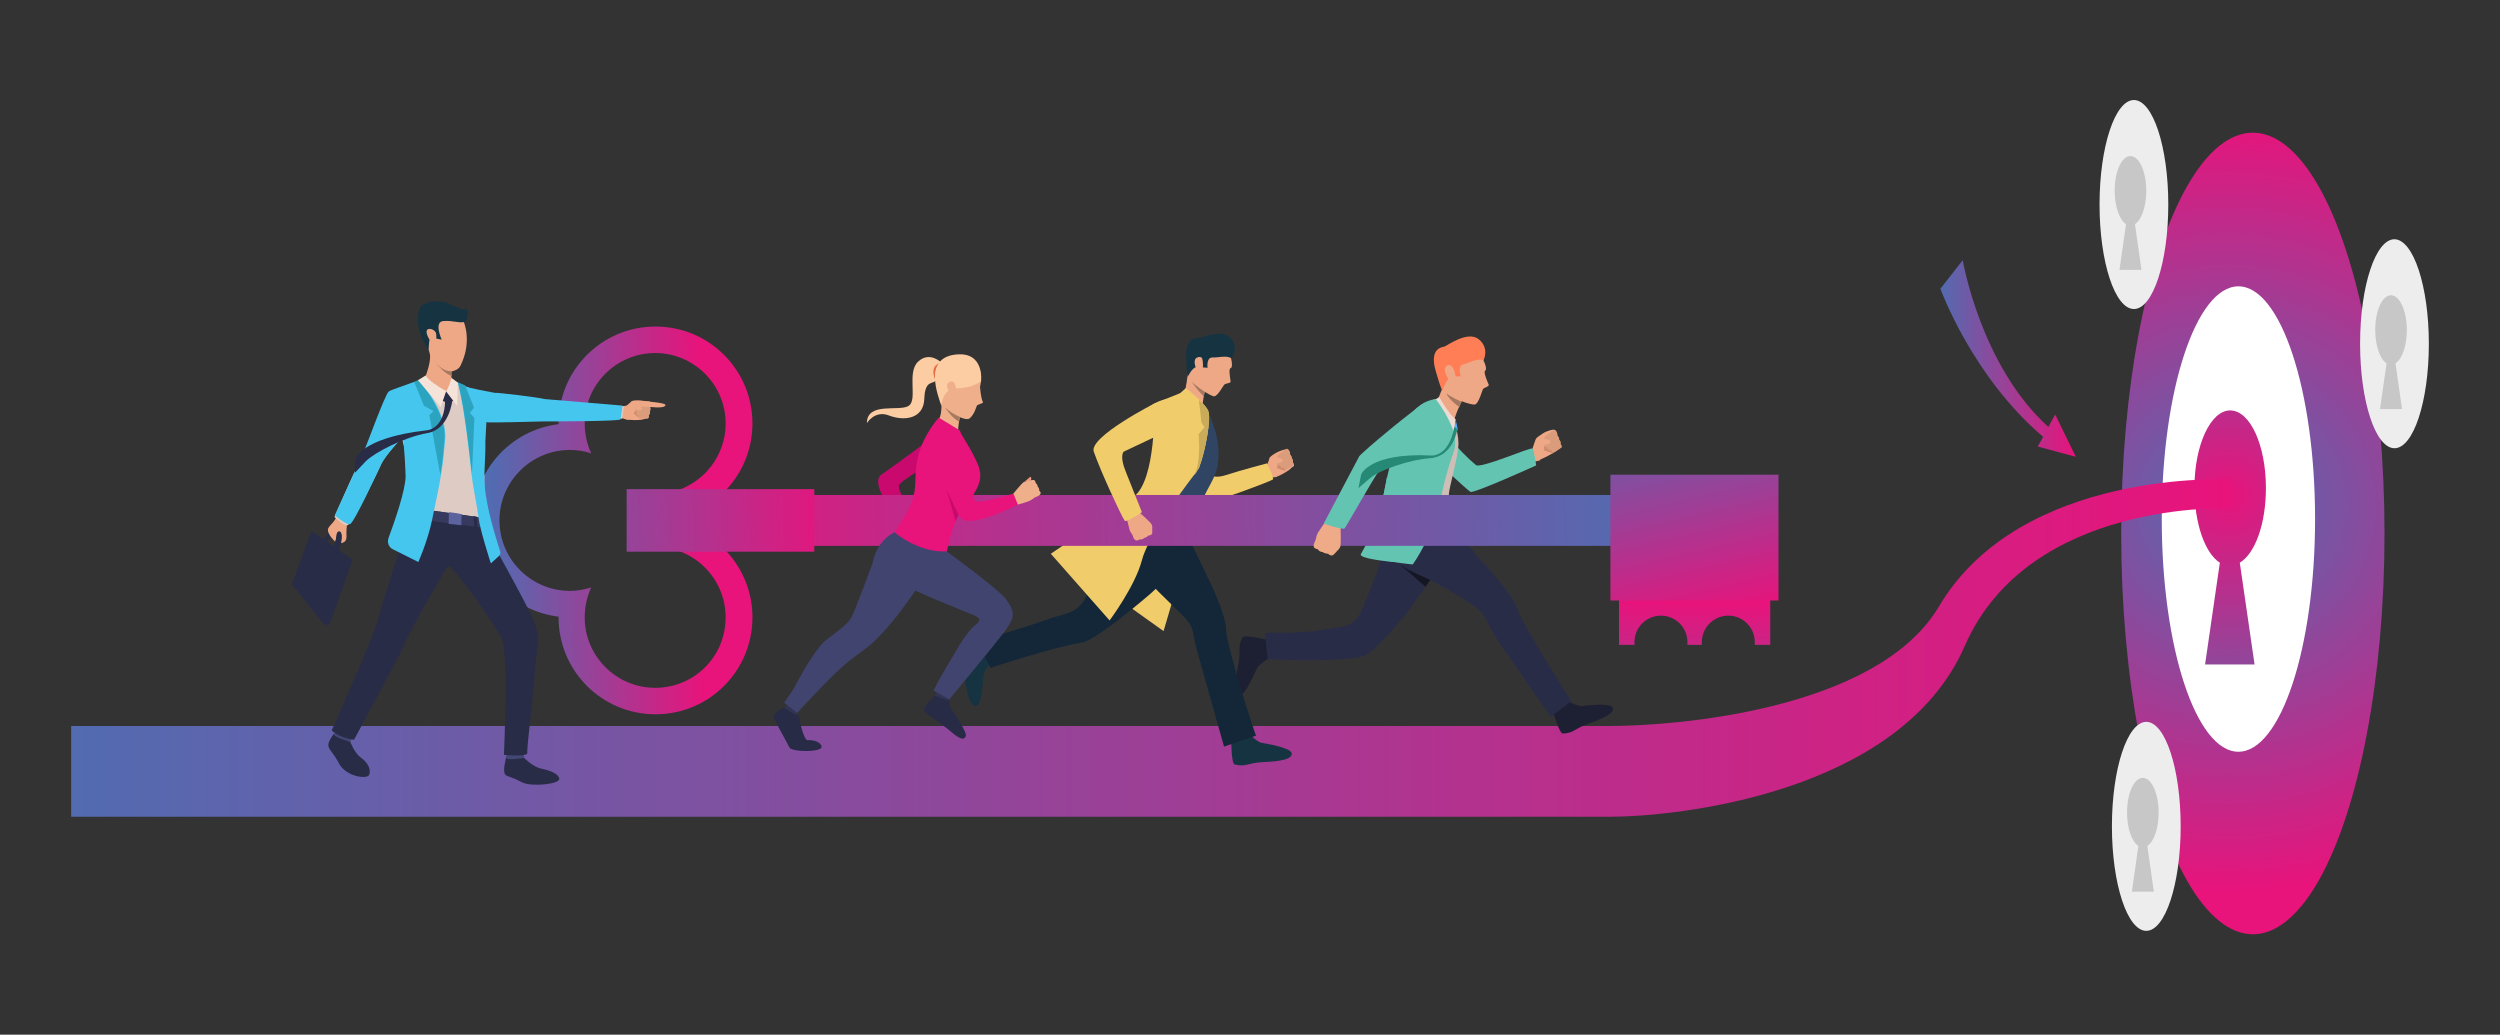 <?xml version="1.0" encoding="utf-8"?>
<!-- Generator: Adobe Illustrator 26.0.0, SVG Export Plug-In . SVG Version: 6.00 Build 0)  -->
<svg version="1.1" id="Слой_1" xmlns="http://www.w3.org/2000/svg" xmlns:xlink="http://www.w3.org/1999/xlink" x="0px" y="0px"
	 viewBox="0 0 727.3 301" style="enable-background:new 0 0 727.3 301;" xml:space="preserve">
<rect x="0" y="0" width="727.3" height="301" fill="#333333" stroke="none"/>
<style type="text/css">
	.st0{fill:#C9096E;}
	.st1{fill:url(#SVGID_1_);}
	.st2{fill:#FFFFFF;}
	.st3{fill:url(#SVGID_00000049211104990227595480000004481856608502644895_);}
	.st4{fill:url(#SVGID_00000047055661773028214050000002709966135195142042_);}
	.st5{fill:#313454;}
	.st6{fill:#282B45;}
	.st7{fill:#1D2033;}
	.st8{fill:#EEA886;}
	.st9{fill:#292C47;}
	.st10{fill:#CF8C6C;}
	.st11{fill:#DB9C7C;}
	.st12{fill:#64C4B2;}
	.st13{fill:#CFBEB6;}
	.st14{fill:#FF7E55;}
	.st15{fill:#EDDAD3;}
	.st16{fill:#3D4169;}
	.st17{fill:#A77860;}
	.st18{fill:#54AAFF;}
	.st19{fill:#151624;}
	.st20{fill:url(#SVGID_00000151506685644253935720000005722396887883565968_);}
	.st21{fill:#EDEDED;}
	.st22{fill:#C7C7C7;}
	.st23{fill:#F0CC6A;}
	.st24{fill:#163342;}
	.st25{fill:#6281B5;}
	.st26{fill:#132738;}
	.st27{fill:#2F4563;}
	.st28{fill:#DBDFF0;}
	.st29{fill:#C2C6D4;}
	.st30{fill:#455B80;}
	.st31{fill:#C9AB59;}
	.st32{fill:url(#SVGID_00000018918996570989242350000016740096761749952703_);}
	.st33{fill:url(#SVGID_00000041262721207436068830000007860363790367827351_);}
	.st34{fill:url(#SVGID_00000011710609996712762060000014337535153094410146_);}
	.st35{fill:url(#SVGID_00000127761765406641413560000015973003498459278261_);}
	.st36{fill:url(#SVGID_00000153678837896500766560000000194122008919051672_);}
	.st37{fill:#DECBC4;}
	.st38{fill:#424773;}
	.st39{fill:#363A5E;}
	.st40{fill:#5D676C;}
	.st41{fill:#45C6EE;}
	.st42{fill:#2CA3BF;}
	.st43{fill:#5B629E;}
	.st44{fill:#F5E2D9;}
	.st45{fill:#EFAA88;}
	.st46{fill:#258976;}
	.st47{fill:#40446E;}
	.st48{fill:#FCCCA2;}
	.st49{fill:#E66D45;}
	.st50{fill:#EFAF8B;}
	.st51{fill:#E8137B;}
	.st52{fill:#EB9981;}
	.st53{fill:#A67961;}
	.st54{fill:url(#SVGID_00000103262748701423323250000005860242183384923034_);}
	.st55{fill:url(#SVGID_00000010291916264784928720000007878702229193711794_);}
	.st56{fill:url(#SVGID_00000119826458786918170440000013934063925872811698_);}
	.st57{fill:url(#SVGID_00000001630970951218811540000010315770326616323978_);}
	.st58{fill:url(#SVGID_00000102508919417980835550000001827242062352610986_);}
	.st59{fill:url(#SVGID_00000117643791201690397160000001934515843054251446_);}
	.st60{fill:url(#SVGID_00000108274122516847604600000006263706432323145881_);}
	.st61{fill:url(#SVGID_00000039131530445599519930000001523055110339678615_);}
	.st62{fill:url(#SVGID_00000029045700705285858190000000191979681283976593_);}
</style>
<g>
	<g>
		<g>
			<path class="st0" d="M274,133.1c0,0-12.3,6.6-12.5,8.2c-0.3,2.1,4.4,8.5,4.4,8.5l-3.5,2.9c0,0-10.1-11.9-5.9-14.7
				c5-3.4,14.8-10.8,14.8-10.8L274,133.1z"/>
		</g>
		<g>
			<radialGradient id="SVGID_1_" cx="648.064" cy="147.085" r="113.004" gradientUnits="userSpaceOnUse">
				<stop  offset="0" style="stop-color:#526BB1"/>
				<stop  offset="1" style="stop-color:#E8137B"/>
			</radialGradient>
			<ellipse class="st1" cx="655.4" cy="155.2" rx="38.3" ry="116.6"/>
		</g>
		<g>
			<ellipse class="st2" cx="651.2" cy="151" rx="22.3" ry="67.7"/>
		</g>
		
			<radialGradient id="SVGID_00000143578222031787509360000015233009054636637334_" cx="648.192" cy="144.021" r="84.841" gradientUnits="userSpaceOnUse">
			<stop  offset="0" style="stop-color:#E8137B"/>
			<stop  offset="1" style="stop-color:#526BB1"/>
		</radialGradient>
		<path style="fill:url(#SVGID_00000143578222031787509360000015233009054636637334_);" d="M659.2,142c0-12.5-4.6-22.6-10.4-22.6
			c-5.7,0-10.4,10.1-10.4,22.6c0,10.3,3.1,19,7.4,21.7l-4.3,29.6h14.4l-4.3-29.6C656.1,161,659.2,152.3,659.2,142z"/>
		
			<linearGradient id="SVGID_00000076589260722988369140000005272865391904290987_" gradientUnits="userSpaceOnUse" x1="20.7" y1="188.515" x2="648.9" y2="188.515">
			<stop  offset="0" style="stop-color:#526BB1"/>
			<stop  offset="1" style="stop-color:#E8137B"/>
		</linearGradient>
		<path style="fill:url(#SVGID_00000076589260722988369140000005272865391904290987_);" d="M648.9,139.5v8.4c0,0-58.6-2.8-77.3,40
			c-18.9,43.3-84.7,49.7-103,49.7H20.7v-26.4h447.8c18.3,0,77.6-4.4,95.6-34.8C588,136.1,648.9,139.5,648.9,139.5z"/>
		<g>
			<polygon class="st5" points="276.2,203.3 275.6,204.5 271.9,202.4 272.8,201.3 			"/>
		</g>
		<g>
			<path class="st6" d="M271.9,202.4c0,0,3.5,1.3,3.7,1.3c0.1,0,0.3-0.2,0.6,0.3c0.3,0.5,0,1.2,0.2,1.7c0.3,0.5,2.1,3,3,4.6
				c0.3,0.6,1.7,2.9,1.6,3.7c-0.2,0.9-1,1.8-4.3-1.1c-3.3-2.8-7.4-5.2-7.9-6.1C268.3,206,271,203.3,271.9,202.4z"/>
		</g>
		<path class="st7" d="M368.4,186.1c0,0,0.4,2.6,0.6,3.7c0.2,1.1,1.1,1.5,0.3,1.7c-0.7,0.3-3.1,1.9-3.6,2.9s-3.4,8-5,7.7
			c-1.7-0.3-1.4-3.8-0.5-8.5c0.9-4.8-0.3-5.2,1.3-8.2C362,184.5,368.4,186.1,368.4,186.1z"/>
		<polygon class="st8" points="370.4,186 368.4,186.1 369,191 370.9,190.9 		"/>
		<path class="st7" d="M451.8,207.2c0,0,2-1.6,2.9-2.3c0.8-0.7,0.7-1.6,1.3-1.1c0.6,0.5,3.1,1.7,4.2,1.6c1.1-0.1,8.4-1.1,9,0.5
			c0.6,1.5-2.5,3-7,4.6s-4.3,2.8-7.6,2.9C453.7,213.4,451.8,207.2,451.8,207.2z"/>
		<polygon class="st8" points="450.9,205.9 452,207.4 455.7,204.4 454.7,202.9 		"/>
		<path class="st9" d="M418.9,165.1c-0.6,0.7-1.6,2.1-2.8,3.6c-0.5,0.6-0.9,1.3-1.4,2c-2.3,3.2-4.6,6.6-4.6,6.6s-10,12.8-13.8,13.7
			c-7.4,1.8-27.5,0.8-27.5,0.8l-0.8-7.7c0,0,11.4,0.2,16.2-0.8c5.6-1.1,9.2-0.5,11.4-4.7c1.5-2.8,5.1-12.6,5.2-12.7
			c1.5-4.9,3.6-11.3,5.5-13.1C407.9,151.5,418.9,165.1,418.9,165.1z"/>
		<path class="st9" d="M441.5,177.3c-0.6-2.4-5.3-8.5-8.6-12l0,0c-5.1-5.7-8.7-10.2-8.7-10.2s-20.4,4.1-19.8,6.1
			c1.2,3.8,11.4,7.2,13.3,8.4l4,2.2c0,0,4,2.3,6.9,4.3c4,2.8,3.5,4.5,6.3,8.9c2.5,4,16.3,23.5,16.3,23.5l5.9-4.5
			C457.1,204,442.5,181,441.5,177.3z"/>
		<path class="st8" d="M448.1,133.9c0,0-1.7,0.5-2.6,0.5c-1,0.1,0.7-3,0.7-3L448.1,133.9z"/>
		<path class="st8" d="M445.8,130.6c0,0,0.8-2.5,1-2.9s1.1-1,2.2-1.7s2.9-1.1,3.1-1s0.5,0.1,0.7,0.6c0.3,0.5,0.2,1.1,0.2,1.1
			s0.6,0.5,0.5,1.2c0,0,0.6,0.5,0.3,1.2c0,0,0.6,0.5,0.3,1c0,0-0.9,0.7-1.2,1c-0.3,0.3-2.9,1.8-5,2.7
			C448.1,133.9,446.4,133.9,445.8,130.6z"/>
		<path class="st10" d="M449.2,129.1c0,0,0.1,1.3-0.1,1.7s2.8,1.1,2.8,1.1S450.8,129,449.2,129.1z"/>
		<path class="st11" d="M451.8,125.3c0,0-2.8,1.8-2.6,2.2c0.2,0.5,0.6,0.5,0.6,0.5l-0.8,1.2c0,0-0.1,1.1,1.2,0.9c0,0-0.2,1,1,0.7
			c0,0,0.2,0.7,0.8,0.7c0.6-0.1,2.3-1.3,2.3-1.3s0.3-0.4-0.3-1c0,0,0.3-0.7-0.4-1.2c0,0,0.2-0.6-0.5-1.2c0,0,0.1-1.4-1-1.7
			C452.1,125.1,451.9,125.2,451.8,125.3z"/>
		<path class="st8" d="M446.9,127.7c0,0,2.3-0.2,3.5,0.2c0.3,0.1,0.6,0.2,0.6,0.6c0,0.3-0.4,0.7-1.4,0.9c-1,0.1-2.2,0.8-2.2,0.8
			S446.4,129.9,446.9,127.7z"/>
		<path class="st12" d="M418.6,123.9c0,0,6.3,7.8,10.8,11.4c1.4,1.1,15.9-5.3,16.4-4.8c0.5,0.4,1.1,4.9,1.1,4.9s-18.1,8.2-19.1,7.7
			s-14.3-12.9-15-14.7c-0.8-1.8-0.8-4.1,1-5.2C416.4,121.6,418.6,123.9,418.6,123.9z"/>
		<g>
			<path class="st13" d="M422.2,119.3c0,0,2.1,6.2,2.1,9.7s-2.7,12.8-2.8,14.7c-0.1,2,2.7,11.3,2.7,11.3l-21.2,5.4
				c0,0-0.5-5.6-0.4-12.3s2.1-12.2,2.6-16c1.7-13.1,12.4-16,12.4-16L422.2,119.3z"/>
		</g>
		<g>
			<path class="st8" d="M431.2,104c0,0,1.7,3.3,0.9,3.8c-0.7,0.4,0.8,3.6,1,4.1s-1.3,0.9-1.6,1.2c-0.3,0.3-1.3,4.5-2.5,4.6
				s-6.8-1.8-8.3-3.4s-2.7-8.7-1.7-11.8C420,99.6,428.2,98.3,431.2,104z"/>
		</g>
		<g>
			<path class="st8" d="M425.2,116.9c0,0-0.2,0.3-0.4,0.8c-0.1,0.2-0.2,0.5-0.3,0.7c-0.1,0.2-0.2,0.4-0.3,0.6
				c-0.6,1.4-1.2,3.1-1.3,4c-0.2,1.6-4.6-6.8-4.6-6.8s2.1-4.7,3.6-10.3C423.5,100.4,425.2,116.9,425.2,116.9z"/>
		</g>
		<g>
			<path class="st14" d="M431.6,104.8c0,0,1.8-3.5-1.4-6.1c-3.2-2.6-9.3,1.9-9.9,2.1c-0.7,0.2-4.6,0.4-2.6,7.2
				c1.7,5.9,1.9,5.6,1.9,5.6s1.2-3,1.9-3.5c1.1-0.8,3.5-0.6,3.5-0.6s-1.1-3.1,0.7-3.5C427.4,105.6,429.8,104.1,431.6,104.8z"/>
		</g>
		<g>
			<path class="st8" d="M423,107.7c-0.2-0.4-0.7-2.2-2.2-1.2s0.9,4.4,1.2,4.5C422.3,111.1,424.3,111.3,423,107.7z"/>
		</g>
		<g>
			<path class="st15" d="M418.7,115.5c0,0,2.8,5,4.8,6.5l-0.6,3.2l-5.3-9L418.7,115.5z"/>
		</g>
		<polygon class="st16" points="424.3,155.1 423.7,153.1 402.9,158.3 403,160.7 		"/>
		<g>
			<path class="st12" d="M422.9,131.5c-0.4,1.2-0.8,2.4-1.2,3.5l0,0c-0.8,2.6-1.5,5.3-2.1,7.9c-0.2,0.9-0.4,1.8-0.6,2.7
				c-2.2,10.7-8,18.6-8,18.6s-8.6-0.7-10.6-2.2c0,0,0.6-12.4,3.4-24.3c0.2-0.9,0.4-1.8,0.7-2.7l0,0c1.9-10.5,6.7-18.2,13.2-18.9
				C417.8,116.4,425.2,125.4,422.9,131.5z"/>
		</g>
		<path class="st12" d="M403.5,138.7c0,0-1.6,12.3-7.6,22.5c-0.8,1.4,9.5,2.3,9.5,2.3L403.5,138.7z"/>
		<path class="st17" d="M425.2,116.9c0,0-0.2,0.3-0.4,0.8c-0.1,0.2-0.2,0.5-0.3,0.7c-3-2.2-3.7-3.8-3.7-3.9
			C422.3,115.6,425.2,116.9,425.2,116.9z"/>
		<path class="st18" d="M423.5,122.3c0,0,0.7,2.2,0.5,3c-0.1,0.3-1-0.2-1-0.2L423.5,122.3z"/>
		<path class="st19" d="M416.1,168.7c-0.5,0.6-0.9,1.3-1.4,2l-7.3-6.4c0.1,0,1,0.6,2.2,1.4C410.8,166.4,416.1,168.7,416.1,168.7z"/>
		<g>
			
				<linearGradient id="SVGID_00000165211435942954760910000012983325876801277569_" gradientUnits="userSpaceOnUse" x1="564.5" y1="104.3" x2="603.9" y2="104.3">
				<stop  offset="0" style="stop-color:#526BB1"/>
				<stop  offset="1" style="stop-color:#E8137B"/>
			</linearGradient>
			<path style="fill:url(#SVGID_00000165211435942954760910000012983325876801277569_);" d="M603.9,132.9l-6-12.3l-2,3.6
				C576.2,106.4,571,75.7,571,75.7l-6.5,8.3c0,0,9.2,25.5,29.9,43.1l-1.6,2.8L603.9,132.9z"/>
		</g>
		<g>
			<path class="st21" d="M706.6,100c0,16.8-4.5,30.4-10,30.4s-10-13.6-10-30.4s4.5-30.4,10-30.4C702.1,69.7,706.6,83.3,706.6,100z"
				/>
		</g>
		<path class="st22" d="M700.2,96c0-5.6-2.1-10.1-4.6-10.1c-2.6,0-4.6,4.5-4.6,10.1c0,4.6,1.4,8.5,3.3,9.7l-1.9,13.3h6.4l-1.9-13.3
			C698.8,104.5,700.2,100.6,700.2,96z"/>
		<g>
			<path class="st21" d="M630.8,59.5c0,16.8-4.5,30.4-10,30.4s-10-13.6-10-30.4s4.5-30.4,10-30.4S630.8,42.7,630.8,59.5z"/>
		</g>
		<path class="st22" d="M624.4,55.5c0-5.6-2.1-10.1-4.6-10.1c-2.6,0-4.6,4.5-4.6,10.1c0,4.6,1.4,8.5,3.3,9.7l-1.9,13.3h6.4
			l-1.9-13.3C623,64,624.4,60.1,624.4,55.5z"/>
		<g>
			<path class="st21" d="M634.4,240.4c0,16.8-4.5,30.4-10,30.4s-10-13.6-10-30.4s4.5-30.4,10-30.4S634.4,223.6,634.4,240.4z"/>
		</g>
		<path class="st22" d="M628,236.4c0-5.6-2.1-10.1-4.6-10.1c-2.6,0-4.6,4.5-4.6,10.1c0,4.6,1.4,8.5,3.3,9.7l-1.9,13.3h6.4l-1.9-13.3
			C626.6,244.9,628,241,628,236.4z"/>
		<path class="st23" d="M354.3,130.7c0,0-8,21.8-8,24.4c0,2.5-7.8,28.5-7.8,28.5s-14.4-10.2-18.3-13.3
			C316.4,167.2,349,130,354.3,130.7z"/>
		<path class="st24" d="M358.2,215.5c0,0,2.5-1,3.5-1.4s1.2-1.4,1.6-0.8c0.4,0.6,2.6,2.6,3.7,2.8c1.2,0.2,8.6,1.4,8.8,3.1
			c0.1,1.7-3.3,2.3-8.3,2.5c-4.9,0.3-5,1.5-8.3,0.7C358.2,222.2,358.2,215.5,358.2,215.5z"/>
		<path class="st24" d="M285.7,188c0,0,1.2,2.3,1.8,3.2c0.5,0.9,1.5,1,0.9,1.5s-2.2,2.7-2.3,3.9c-0.1,1.1-0.4,8.5-2.1,8.8
			c-1.6,0.3-2.6-3-3.3-7.7c-0.8-4.7-2-4.7-1.5-8C279.3,188.7,285.7,188,285.7,188z"/>
		<polygon class="st8" points="357.7,214 358.3,215.9 362.8,213.9 362.3,212.1 		"/>
		<polygon class="st8" points="287.5,187.2 285.7,188 288,192.3 289.7,191.6 		"/>
		<path class="st25" d="M337.4,170.3L337.4,170.3c-0.7,0.5-1.6,1.1-2.6,1.8l0,0c-0.7-0.3-7.2-9.5-7.2-9.5S335.7,167,337.4,170.3z"/>
		<g>
			<path class="st8" d="M368.4,135.9c0,0,0.8-2.3,1-2.7c0.1-0.4,1-1,2.1-1.6s2.8-1,2.9-0.9c0.2,0.1,0.4,0.1,0.7,0.6
				c0.3,0.5,0.2,1,0.2,1s0.6,0.4,0.5,1.1c0,0,0.5,0.4,0.3,1.2c0,0,0.5,0.4,0.3,1c0,0-0.9,0.6-1.1,0.9c-0.3,0.3-2.1,1.5-4.1,2.3
				C371.1,138.7,368.9,139.7,368.4,135.9z"/>
		</g>
		<g>
			<path class="st10" d="M371.6,134.4c0,0,0.1,1.2-0.1,1.6c-0.2,0.4,2.6,1,2.6,1S373.1,134.4,371.6,134.4z"/>
		</g>
		<g>
			<path class="st8" d="M367.6,136.5c0,0,0.9-0.8,1.2-1.5c0.4-0.7,2.1,3,2.1,3s-2.1,0.1-3,0.7C366.9,139.4,367.6,136.5,367.6,136.5z
				"/>
		</g>
		<g>
			<path class="st11" d="M374,130.8c0,0-2.6,1.6-2.4,2.1s0.6,0.5,0.6,0.5l-0.8,1.2c0,0-0.1,1.1,1.1,0.8c0,0-0.2,1,0.9,0.6
				c0,0,0.2,0.7,0.7,0.6c0.5-0.1,2.2-1.2,2.2-1.2s0.3-0.4-0.3-1c0,0,0.3-0.7-0.3-1.2c0,0,0.1-0.6-0.5-1.1c0,0,0.2-1.3-0.9-1.6
				C374.3,130.7,374.1,130.8,374,130.8z"/>
		</g>
		<g>
			<path class="st8" d="M369.4,133.1c0,0,2.1-0.2,3.3,0.3c0.3,0.1,0.5,0.2,0.5,0.5s-0.4,0.7-1.3,0.8s-2,0.7-2,0.7
				S368.9,135.2,369.4,133.1z"/>
		</g>
		<path class="st26" d="M328.2,150.8c-2,1.5-4.8,7.5-6.7,12.2c0,0.1-4.6,9.3-6.3,11.9c-2.6,3.9-5.8,3.5-11.4,5.6
			c-4.5,1.7-19.3,6-19.3,6l3.6,7.8c0,0,19.1-6.3,26.5-7.3c3.8-0.5,17.4-12,17.4-12l0,0c1.4-1.2,2.8-2.3,3.9-3.4l0,0
			c0.9-0.8,1.6-1.5,2.3-2.2c1.1-1.1,1.7-1.8,1.7-1.8S329.9,149.5,328.2,150.8z"/>
		<g>
			<path class="st23" d="M345.8,122l6.1,15.5c0,0,0.3,2.1,4.8,0.7c4.6-1.5,11.9-3.4,11.9-3.4s2.2,4.4,1.7,4.7
				c-1.6,0.9-14.4,5.6-19.6,7.1c-4.2,1.1-12.1-20.2-12.1-20.2L345.8,122z"/>
		</g>
		<path class="st26" d="M356.7,183c0.1-2.6-2.8-9.9-5-14.3l0,0c-3.4-7.1-6.9-14.4-6.9-14.4s-20,0-19.9,2.1
			c0.1,4.1,10.5,13.9,12.1,15.7l0,0c0,0,5,4.9,7.2,7.1c3.5,3.6,2.5,4.4,3.9,9.6c1.3,4.7,8,28.4,8,28.4l9.3-3.2
			C365.2,214,356.5,187,356.7,183z"/>
		<g>
			<path class="st27" d="M323.8,155.1c0,0,13.6-14.5,12.5-24c-0.1-0.8-0.1-1.5-0.1-2.3c0-1,0.1-1.9,0.2-2.8
				c0.9-5.5,4.2-10.1,8.3-12.3c0,0,0-1.2,5.7,4.3c0.3,0.3,3.5,5.9,4,12.1c0.5,7.5-1.6,9-4.3,14.7c-1.9,4.2-4.7,7.8-5.3,9.5
				C344.7,154.2,343.2,156.7,323.8,155.1z"/>
		</g>
		<path class="st28" d="M340.8,117.3c0,0,1.7-2.8,3.7-1.6c2,1.2,4.2,4.7,3.6,10.3c-0.5,5.6-5.8,7-8.1,5.4
			C337.7,129.7,338.3,121.2,340.8,117.3z"/>
		<g>
			<path class="st8" d="M358,103.6c0,0,0.9,3.3,0,3.5c-0.7,0.2,0,3.4,0,3.9c0.1,0.5-1.3,0.5-1.7,0.8c-0.4,0.2-2.1,3.7-3.2,3.5
				s-5.7-3.1-6.7-4.8c-1-1.7-0.6-8.3,0.9-10.8C348.9,97.2,356.4,97.9,358,103.6z"/>
		</g>
		<g>
			<path class="st8" d="M350.7,113.2c0,0-0.1,0.3-0.2,0.8c-0.1,0.3-0.2,0.8-0.3,1.3c-0.2,1.3-0.5,2.9-0.4,3.6
				c0.1,1.4-5.1-4.9-5.1-4.9s1-4.4,1.2-9.3C346.3,99.6,350.7,113.2,350.7,113.2z"/>
		</g>
		<g>
			<path class="st24" d="M358.2,104.2c0,0,2.3-2.7,0-5.7s-8.6-0.2-9.3-0.2c-0.6,0-4.1-0.6-3.8,5.8c0.2,6.4,0.5,5.4,0.5,5.4
				s1.3-2.7,2.5-2.7s3.2,0.2,3.2,0.2s-0.4-2.9,1.3-3C354.3,104.1,356.7,103.3,358.2,104.2z"/>
		</g>
		<g>
			<path class="st8" d="M349.9,105.1c-0.1-0.4,0-1.7-1.6-1.1s-0.2,3.7,0,3.8C348.6,108,350.4,108.5,349.9,105.1z"/>
		</g>
		<g>
			<path class="st17" d="M350.5,114c-0.1,0.3-0.2,0.8-0.3,1.3c-1.8-1.7-3.1-3.6-3.5-4.3C347.5,112,350.5,114,350.5,114z"/>
		</g>
		<path class="st29" d="M343.8,124.3c-0.1,0.1-5.5,3.8-7.7,4.6c0-1,0.1-1.9,0.2-2.8l0,0L343.8,124.3z"/>
		<path class="st23" d="M348.9,135.9c0,0.1-0.1,0.2-0.1,0.3c-0.2,0.3-0.4,0.4-0.6,0.2c-2-1.4-5.2-21.7-5.2-21.7l0.1-0.1l1.9-1.7
			c0,0,2.2,1.7,4,3.5l0,0c1.1,1.1,2.1,2.2,2.5,3.1v0.1l0,0C352.4,121.7,350.7,131.2,348.9,135.9z"/>
		<path class="st30" d="M345.3,153c0,0-9.9,0.8-12.7,0.4c-2.8-0.3-2.7,3.7-2.7,3.7s13.1-1.1,14.9-2.7L345.3,153z"/>
		<path class="st23" d="M351.3,119.6L351.3,119.6c-0.1,0.9-0.9,11.9-2.7,16.6c-0.1,0.1-0.1,0.3-0.2,0.4c-0.2,0.4-0.6,1.1-1.2,1.8
			c-4.1,5.4-13.3,17.9-15,24.6c-2,7.6-9.4,17.5-9.4,17.5l-17.1-19.4c0,0,16.9-11.4,24-16.5c6.8-4.8,6.1-27.2,6.1-27.2l7-2.8l1.6-0.6
			l4.3,3.6L351.3,119.6L351.3,119.6z"/>
		<path class="st31" d="M351.5,119.5L351.5,119.5c0.9,2.2-0.8,11.7-2.6,16.3c0,0.1-0.1,0.2-0.1,0.3c-0.1,0.1-0.1,0.3-0.2,0.4
			c-0.2,0.4-0.6,1.1-1.2,1.8c0.3-0.6,0.6-1.3,0.8-2c1.1-4.2,0.5-10,0.5-10l1.7-2l-0.9-1.4c0-0.5-0.4-3.7-0.6-5.4
			c-0.1-0.7-0.1-1.1-0.1-1.1l0,0C350.1,117.5,351.1,118.6,351.5,119.5L351.5,119.5z"/>
		
			<linearGradient id="SVGID_00000181785110650779258090000011108993627780039828_" gradientUnits="userSpaceOnUse" x1="476.902" y1="148.469" x2="190.434" y2="155.107">
			<stop  offset="0" style="stop-color:#526BB1"/>
			<stop  offset="1" style="stop-color:#E8137B"/>
		</linearGradient>
		
			<rect x="189.1" y="144" style="fill:url(#SVGID_00000181785110650779258090000011108993627780039828_);" width="322.6" height="14.8"/>
		
			<linearGradient id="SVGID_00000160876609284860089740000003348766098663048584_" gradientUnits="userSpaceOnUse" x1="491.887" y1="237.922" x2="492.909" y2="175.113">
			<stop  offset="0" style="stop-color:#526BB1"/>
			<stop  offset="0.175" style="stop-color:#6C5CA7"/>
			<stop  offset="0.734" style="stop-color:#C02A89"/>
			<stop  offset="1" style="stop-color:#E8137B"/>
		</linearGradient>
		<path style="fill:url(#SVGID_00000160876609284860089740000003348766098663048584_);" d="M471,151.4v36.2h4.5c0-0.3,0-0.5,0-0.8
			c0-4.3,3.5-7.7,7.7-7.7c4.3,0,7.7,3.5,7.7,7.7c0,0.3,0,0.6,0,0.8h4.2c0-0.3,0-0.5,0-0.8c0-4.3,3.5-7.7,7.7-7.7
			c4.3,0,7.7,3.5,7.7,7.7c0,0.3,0,0.6,0,0.8h4.5v-36.2H471z"/>
		
			<linearGradient id="SVGID_00000125564038871921046450000012534919230991014303_" gradientUnits="userSpaceOnUse" x1="482.938" y1="113.305" x2="498.598" y2="180.709">
			<stop  offset="0" style="stop-color:#526BB1"/>
			<stop  offset="1" style="stop-color:#E8137B"/>
		</linearGradient>
		
			<rect x="468.5" y="138.1" style="fill:url(#SVGID_00000125564038871921046450000012534919230991014303_);" width="48.9" height="36.6"/>
		
			<linearGradient id="SVGID_00000157304038192791934530000003554976805793022855_" gradientUnits="userSpaceOnUse" x1="143.273" y1="151.995" x2="204.294" y2="151.229">
			<stop  offset="0" style="stop-color:#526BB1"/>
			<stop  offset="1" style="stop-color:#E8137B"/>
		</linearGradient>
		<path style="fill:url(#SVGID_00000157304038192791934530000003554976805793022855_);" d="M194.1,151.6c0-0.1,0-0.1,0-0.2
			s0-0.1,0-0.2c14-1.7,24.8-13.6,24.8-28c0-15.6-12.6-28.2-28.2-28.2s-28.2,12.6-28.2,28.2c0,0.1,0,0.1,0,0.2
			c-14,1.7-24.8,13.6-24.8,28s10.8,26.3,24.8,28c0,0.1,0,0.1,0,0.2c0,15.6,12.6,28.2,28.2,28.2s28.2-12.6,28.2-28.2
			C218.9,165.2,208.1,153.3,194.1,151.6z M190.6,200.1c-11.3,0-20.5-9.2-20.5-20.5c0-3.1,0.7-6.1,1.9-8.7c-2,0.6-4,1-6.2,1
			c-11.3,0-20.5-9.2-20.5-20.5s9.2-20.5,20.5-20.5c2.2,0,4.2,0.3,6.2,1c-1.2-2.6-1.9-5.6-1.9-8.7c0-11.3,9.2-20.5,20.5-20.5
			s20.5,9.2,20.5,20.5s-9.2,20.5-20.5,20.5c-2.2,0-4.2-0.3-6.2-1c1.2,2.6,1.9,5.6,1.9,8.7c0,3.1-0.7,6.1-1.9,8.7c2-0.6,4-1,6.2-1
			c11.3,0,20.5,9.2,20.5,20.5C211.1,191,202,200.1,190.6,200.1z"/>
		
			<linearGradient id="SVGID_00000135670602541307648750000016129615465044881553_" gradientUnits="userSpaceOnUse" x1="133.831" y1="153.76" x2="243.108" y2="150.356">
			<stop  offset="0" style="stop-color:#526BB1"/>
			<stop  offset="1" style="stop-color:#E8137B"/>
		</linearGradient>
		
			<rect x="182.3" y="142.3" style="fill:url(#SVGID_00000135670602541307648750000016129615465044881553_);" width="54.6" height="18.2"/>
		<g>
			<g>
				<g>
					<path class="st8" d="M182.8,122.2c0,0-2.4-0.5-3-1.3s1.3-2.7,1.3-2.7l1.8-0.3L182.8,122.2z"/>
				</g>
			</g>
			<g>
				<g>
					<path class="st8" d="M181.8,118.5c0,0,1.7-1.6,2-1.8c0.3-0.2,1.3-0.3,2.5-0.2c1.1,0.2,2.7,0.2,2.8,0.4c0.1,0.2,0.3,0.3,0.3,0.8
						s-0.3,0.9-0.3,0.9s0.3,0.6-0.1,1.1c0,0,0.3,0.6-0.3,1.1c0,0,0.2,0.6-0.2,0.9c0,0-1,0.1-1.4,0.3c-0.4,0.2-2.4,0.3-4.5,0.1
						C182.8,122.2,180.9,121.3,181.8,118.5z"/>
				</g>
			</g>
			<g>
				<g>
					<path class="st10" d="M185.2,118.8c0,0-0.5,1.1-0.8,1.3c-0.3,0.2,1.9,1.7,1.9,1.7S186.5,119.4,185.2,118.8z"/>
				</g>
			</g>
			<g>
				<g>
					<path class="st11" d="M188.8,116.9c0,0-2.9,0.2-3,0.6c0,0.5,0.2,0.7,0.2,0.7l-1.2,0.6c0,0-0.5,0.8,0.5,1.2c0,0-0.6,0.7,0.5,0.9
						c0,0-0.2,0.6,0.3,0.8c0.5,0.2,2.4,0,2.4,0s0.4-0.2,0.2-0.9c0,0,0.6-0.5,0.3-1.1c0,0,0.4-0.7,0.1-1.4c0,0,0.4-0.8-0.2-1.5
						C189.1,116.9,188.9,116.9,188.8,116.9z"/>
				</g>
			</g>
			<g>
				<g>
					<path class="st8" d="M183.9,116.7c0,0,1.8,0.8,2.6,1.7c0.2,0.2,0.3,0.4,0.2,0.7c-0.1,0.2-0.6,0.4-1.4,0.1c-0.8-0.3-2-0.3-2-0.3
						S182.6,118.2,183.9,116.7z"/>
				</g>
			</g>
			<g>
				<path class="st8" d="M189.3,118.4c0,0-3.2-0.2-3.5-0.1c-0.3,0.2-0.2-1,0-1.1c0.3-0.1,2.9-0.4,3.2-0.3
					C189.3,116.9,189.9,117.8,189.3,118.4z"/>
			</g>
			<g>
				<polygon class="st37" points="180.9,118.1 181.5,118.2 181,121.8 179.6,121.8 				"/>
			</g>
			<g>
				<path class="st8" d="M188.4,116.8c0,0,5.2,0.4,5.2,1s-1.2,1-5.2,0.5C184.6,117.9,188.4,116.8,188.4,116.8z"/>
			</g>
			<g>
				<path class="st9" d="M152.5,220.5c0,0,2.5,2.6,4.9,3.1c2.5,0.5,5.2,1.5,5.3,3s-8,2.4-10.8,1c-4.2-2.2-4.6-1.5-5.1-2.6
					s0.4-4.3,0.4-4.6C147.1,219.9,152.5,220.5,152.5,220.5z"/>
			</g>
			<g>
				<path class="st38" d="M152.2,219.2c0,0,0.4,1.2,0.3,1.3c0,0-5.5,0.9-5.3-0.2c0.1-0.8,0.3-1.7,0.3-1.7L152.2,219.2z"/>
			</g>
			<g>
				<path class="st9" d="M101.9,215.8c0,0,1.2,3.3,3.2,4.7s2.9,3.5,2.3,4.9c-0.5,1.4-6.9,0.6-8.9-3.5c-1.4-2.8-3-3.9-3-5.1
					c0-1.2,1.4-3,1.6-3.3C97.3,213.2,101.9,215.8,101.9,215.8z"/>
			</g>
			<g>
				<path class="st38" d="M102.4,214.6c0,0-0.4,1.2-0.5,1.2s-5.2-1.4-4.7-2.3c0.4-0.7,1.1-1.5,1.1-1.5L102.4,214.6z"/>
			</g>
			<g>
				<g>
					<path class="st9" d="M94.2,157.3c0,0,1.4-3.4,2.6-3.6c1.1-0.2,0.2,0.7,0.2,0.7s-1.4,2.3-1.9,3.3
						C95,157.7,94.2,157.3,94.2,157.3z"/>
				</g>
			</g>
			<g>
				<g>
					<path class="st8" d="M101.2,150.9c0,0-0.3,1.7-0.4,3.3c-0.1,1.7,0.2,2.3-0.3,3.1c-0.4,0.6-1.3,0.8-1.4,0.6
						c-0.1-0.3,0.7-2.8-0.4-3.2s-0.8,3.2-1.3,2.8c-0.5-0.5-2.5-2.6-1.9-3.8s1.9-1.8,2.5-3.7c0.6-1.8,1.4-2.3,1.4-2.3L101.2,150.9z"
						/>
				</g>
			</g>
			<g>
				<g>
					<path class="st9" d="M99,154.7c0,0,1.3,0.9-0.5,5.5l-1.5-0.8c0,0,1-2.6,1-4.2C98,155.2,98.4,154.3,99,154.7z"/>
				</g>
			</g>
			<g>
				<g>
					<polygon class="st9" points="102.6,162.9 91.5,155 86.2,170.2 95.8,181.9 					"/>
				</g>
			</g>
			<g>
				<path class="st9" d="M140.8,153.5c0,0,12.4,22,14.6,27.3c2.1,4.9,0.4,10,0.3,13.8c-0.2,4.4-2.5,23.1-2.3,24.4
					c0.3,1.3-6.8,0.6-6.8,0.6s1.4-29.8-0.7-34c-1.4-2.9-14.7-22.1-15.6-20.9c-0.9,1.2-11.1,18.8-12.4,22.3
					c-1.3,3.2-14.9,28.2-14.9,28.2s-3.9-0.3-6.5-2.7c0,0,12.3-27.5,13.4-32.2c0.5-2.4,5.8-19.1,9.6-29.9
					C121.7,144.7,140.8,153.5,140.8,153.5z"/>
			</g>
			<g>
				<path class="st37" d="M97.3,150.4c0,0,2.6,2.6,3.8,2.4c1.2-0.2,8.9-15.6,9.8-17.9c1-2.3,6-7.6,6-7.6l0,0l0,0l0,0
					c0.1,0.5,2,7.4,2.1,10.7c0.1,3.4,1,9.8,1,9.8l1.1,0.1l17.6,2.5l1.6,0.2c0,0,0.9-1.2,0.8-3.8c-0.1-1.7-0.3-4.9-0.2-7.8l0,0v-0.1
					l0,0c0.1-1.6-0.9-3-0.6-4.2c0.8-3.3,0.3-6.2,0.3-6.3l0.1-6.4c0.2,0.4,11.6-0.7,12.6-0.4c1,0.4,17.1,0.7,18.1-0.2
					c1.1-1,0.7-2.6,0.7-2.6l-18.4-1.3l-10.3-2.4c-0.1-0.1-2.3,0-3.5-0.6c-1.9-0.9-4.6-2.2-6.3-2.9c-1-0.5-1.7-0.8-1.7-0.8
					s-7.2-0.7-7.8-0.7c-0.2,0-1,0.3-2.2,0.7c-2.4,0.9-6.1,2.5-6.9,3c-1.1,0.8-8.5,16.9-9.2,18.1C105,132.8,97.3,150.4,97.3,150.4z"
					/>
			</g>
			<g>
				<path class="st39" d="M140.2,150.6c0,0,0.5,0.6,0.6,2.9c0,0-19.1-2.2-21.1-3.1c0,0-0.1-2.6,0.4-2.6
					C120.5,147.7,140.2,150.6,140.2,150.6z"/>
			</g>
			<g>
				<path class="st8" d="M123.9,109.2c0.1,3,5.9,4.6,5.9,4.6s2.4-3,1.8-3.3c-0.2-0.1-0.3-0.6-0.3-1.1s0-1,0-1.4c0-0.2,0-0.3,0-0.3
					s-0.8-0.9-1.9-1.9c-1.8-1.8-4.4-4.2-4.4-3.2c0,0,0,0.1,0,0.2C125.6,104.8,123.9,109.2,123.9,109.2z"/>
			</g>
			<g>
				<path class="st40" d="M124.4,148.2c0,0-0.4,2.6-0.5,3.3l-0.9-0.2c0,0,0.2-2.8,0.4-3.3L124.4,148.2z"/>
			</g>
			<g>
				<path class="st9" d="M138.6,150.3c0,0,0.3,2.4,0.3,3.3l-0.9-0.1c0,0-0.2-3-0.3-3.3L138.6,150.3z"/>
			</g>
			<g>
				<path class="st17" d="M126.2,104.8L126.2,104.8c0,0,0.3,0.4,0.7,0.9c0.9,1.1,2.6,3,4.5,3.7c0-0.5,0-1,0-1.4c0.2,0,0.4,0,0.6-0.1
					c-0.5-0.9-1.3-1.9-1.3-1.9l-1.2-0.3L126.2,104.8z"/>
			</g>
			<g>
				<path class="st8" d="M125,102.6c0.5,1.1,1,1.9,1.1,2.2l0,0c0.1,0.2,0.3,0.5,0.7,0.9c1,1,2.7,2.4,4.5,2.3c0.2,0,0.4,0,0.6-0.1
					c0.7-0.2,1.5-0.5,2-1.4c3.6-7.1,1-12.9,1-12.9s-9.9-2.8-11.5,0.2C122.4,96,123.9,100,125,102.6z"/>
			</g>
			<g>
				<path class="st24" d="M134.9,93.7c0,0,0.9-0.1,1.1-1.8c0.2-1.7-0.2-2.2-0.2-2.2s-0.2,1.2-5.3-1.4c-1.3-0.7-5.3-1-6.2,0
					c0,0-2.1-0.5-2.6,2.9c-0.9,5.4,3,10.7,3,10.7s0-3.5,0.7-4c0.8-0.5,1.5,0.6,1.5,0.6l1.6,0.3c0,0-2.4-5.2,0.5-5.4
					C131.9,93.2,133.2,94,134.9,93.7z"/>
			</g>
			<g>
				<path class="st8" d="M126.9,97.2c-0.2-1.6-3-2.2-2.8-0.5c0.2,1.6,1.6,3.2,2.2,3.2C127,99.7,127,98.4,126.9,97.2z"/>
			</g>
			<g>
				<path class="st41" d="M111,134.9c-1.1,2.3-8,17.3-9.2,17.6c-1.2,0.2-4.4-2.6-4.4-2.6s7.7-17,8.4-18.2c0.6-1.1,8.1-17.3,9.2-18.1
					c0.6-0.5,3.4-1.6,5.7-2.5c0.4-0.2,0.8-0.3,1.2-0.5c0.5,0.5,8.4,9.4,7.6,17.3c-0.2,2.4-0.5,6.2-1.2,10.3c-0.7,4.2-1.8,9-2.5,12.6
					c-1.3,6.5-4.1,12.7-4.1,12.7l-7.4-3.7c-1.2-0.6-1.7-1.9-1.3-3.2c1.7-4.6,5-14,5-18.1c0,0-0.3-9.2-0.9-11.4
					C117,127.3,112.3,132.3,111,134.9z"/>
			</g>
			<g>
				<path class="st41" d="M158.5,116.1l22.6,1.9c0,0-0.3,2.9-0.6,4c-0.2,0.6-21.4,0.6-22.5,0.6s-16.4,0.5-16.5,0.2l-0.3,5.7
					c0.1,5.1-0.5,8.6-0.2,12.6c0.6,7.6,3.6,16.2,4.5,19.3c0.2,0.5,0,1.1-0.4,1.4l-2.3,2.1c0,0-3.2-9.8-3.6-13.4
					c-0.4-3.4-1.5-8-2-12.5l0,0c-0.6-5.7-1.3-11.3-1.8-14.6c-1.2-8.6-2.2-12-2.2-12l0,0c0.6,0.3,1.2,0.6,1.9,0.9
					c1.5,0.7,7.5,1.7,8.9,2C144.2,114.1,156.7,115.6,158.5,116.1z"/>
			</g>
			<g>
				<path class="st42" d="M123.3,118l2.8,1.6l-1.2,1.2l3.2,17.4c0.7-4.1,1-7.9,1.2-10.3c0.7-7.9-7.1-16.8-7.6-17.3
					c-0.4,0.1-0.8,0.3-1.2,0.5L123.3,118z"/>
			</g>
			<g>
				<path class="st42" d="M133.2,111.2c0,0,1.1,3.5,2.3,12.1c0.5,3.3,1.1,8.9,1.8,14.6l0.7-16.3l-1.3-1.5l1.2-1.5l-2.6-6.5
					C134.6,111.8,133.9,111.5,133.2,111.2L133.2,111.2z"/>
			</g>
			<g>
				<path class="st41" d="M120.5,111.1c-2.3,0.9-6.8,2.3-7.4,2.8c-1.1,0.8-6.8,16.7-7.4,17.8L120.5,111.1z"/>
			</g>
			<g>
				<polygon class="st9" points="95.8,181.9 94.2,181.6 84.9,170 90.5,154.7 91.5,155 				"/>
			</g>
			<g>
				<path class="st43" d="M130.6,149c0,0,2.8,0.3,3.7,0.6l-0.1,3.2l-3.7-0.4L130.6,149z"/>
			</g>
			<g>
				<path class="st9" d="M131.6,116.4c0,0-0.8,8.5-7.3,9.6s-15.3,5.6-17.9,8.2l-3.2,3.4l0.1-3.9c0,0,1.5-6.3,20.7-8.5
					c0,0,5.5-0.1,5.5-9.1C129.6,116.1,131.6,116,131.6,116.4z"/>
			</g>
			<g>
				<path class="st9" d="M132.1,116.4c0,0-1.6,1.2-3.4,0.2c0,0,0.7-2.7,1.1-2.8C130.2,113.8,132.3,115.9,132.1,116.4z"/>
			</g>
			<g>
				<path class="st44" d="M121.6,110.6l2.3-1.4c0,0,0.1,1.3,5.9,4.6l-1.6,4.6L121.6,110.6z"/>
			</g>
			<g>
				<path class="st44" d="M131.3,109.9c0,0-0.1,1.4-1.5,4l3.2,4.2l0.2-6.8L131.3,109.9z"/>
			</g>
		</g>
		<path class="st23" d="M344.8,119.1c0,0,3.4,5.8-8.2,9.7l-2.5-10.3C334.1,118.5,341.8,112.6,344.8,119.1z"/>
		<g>
			<path class="st8" d="M330.4,157.2c0,0-0.5-0.4-0.6-0.6c0,0-0.2-0.5-0.3-0.8c0-0.1-0.1-0.2-0.1-0.3c-0.1-0.2-0.6-0.7-0.8-1.4
				c-0.2-0.7-0.8-3.2-0.8-3.2l2.2-0.7l1.4-1.2c0,0,3.3,2.9,3.6,3.5c0,0.1,0,0.1,0.1,0.2c0.2,0.5,0.1,1,0.1,1.3
				c0,0.1,0.1,1.2-0.1,1.4c-0.3,0.3-0.7,0.4-1,0.4c0,0-0.6,0.6-1.2,0.7c0,0-0.6,0.6-1.3,0.4C331.5,156.9,330.9,157.4,330.4,157.2z"
				/>
		</g>
		<g>
			<path class="st23" d="M343.2,123.7l-16.3,7.7c0,0-1.3,1.2,0.6,5.8c1.9,4.7,4.7,11.8,4.7,11.8s-4.6,3.1-5,2.5
				c-1.1-1.6-7.1-14.6-9-20.1c-1.5-4.3,17.8-14.1,17.8-14.1L343.2,123.7z"/>
		</g>
		<g>
			<path class="st45" d="M382.2,159.1c0,0-0.1-0.7,0.1-1c0,0,0.3-0.6,0.4-1c0.1-0.1,0.1-0.2,0.1-0.3c0.1-0.3,0.2-1.1,0.6-1.8
				s2.1-3.1,2.1-3.1l2.3,1.1l2.2,0.4c0,0,0.2,5-0.1,5.7c0,0.1-0.1,0.1-0.1,0.2c-0.3,0.6-0.8,0.9-1,1.2c-0.1,0.1-0.9,1.1-1.3,1.1
				c-0.5,0-0.9-0.2-1.1-0.5c0,0-1,0-1.6-0.5c0,0-1,0-1.4-0.8C383.4,159.8,382.4,159.7,382.2,159.1z"/>
		</g>
		<path class="st12" d="M416.8,124c0,0-11.5,8.3-15.6,13c-1.3,1.5-9.5,16.1-10,16.7c-0.5,0.6-6.1-1.4-6.1-1.4s9.7-18.4,10.3-19.5
			c0.6-1.1,17.3-15,19.4-15.7c2-0.7,2.5-0.2,3.6,1.9C419.7,121.9,416.8,124,416.8,124z"/>
		<g>
			<g>
				<path class="st46" d="M423.9,125.1c0,0-1.2,7.7-7.8,8.2c-6,0.4-14.6,3.4-17.4,5.7l-3.5,3l0.8-4c0,0,2.5-6.3,20-5.5
					c0,0,5.4,1,7.1-8.3C423.1,124.3,424,124.7,423.9,125.1z"/>
			</g>
		</g>
		<g>
			<polygon class="st5" points="231.2,208.4 232,207.3 229.2,204.9 228.1,205.9 			"/>
		</g>
		<g>
			<path class="st6" d="M228.1,205.9c0,0,2.7,1.9,3.5,2c0.7,0.1,1.1,0.4,1.1,1.5s1.3,5.8,2.1,5.9c0.8,0,3.6,0,4.2,1.8
				c0.6,1.8-8.7,1.8-9.4,0.3c-0.6-1.5-4.9-8.6-4.5-9.2C225.5,207.5,226.7,206.2,228.1,205.9z"/>
		</g>
		<g>
			<path class="st47" d="M292.9,182.8c-1.8,2.6-7.9,10-12.2,15.2l-0.2,0.2c-1.9,2.3-3.4,4.1-4,4.9l-0.1,0.1l-0.1,0.1
				c-0.1,0.1-0.1,0.2-0.1,0.2l-4.6-2.6c0,0,1.5-3.2,3.6-6.6c2.8-4.5,5.5-10.1,8.7-12.6c2.3-1.8,0-2.5-2-3.3c-10-4-15.9-6.7-15.9-6.7
				l7.9-12.4c0,0,16.9,12.2,19,15.3C294.9,177.6,295.5,179.1,292.9,182.8z"/>
		</g>
		<g>
			<path class="st47" d="M273.4,160.4c0,0-9.5,17.1-19,26.1c-2.7,2.6-5.5,4.1-9.3,7.4c-2,1.8-5.6,5.4-8.5,8.5l-0.1,0.1
				c-2.1,2.2-3.8,4-4.3,4.6c0,0,0,0-0.1,0.1l-0.1,0.1l-0.1,0.1l-3.8-3c0,0,2-2.4,3.8-5.9c2.5-4.8,6.3-10.7,8.3-12.2
				c3.4-2.7,6.5-4.6,7.7-7.1s5.9-15.2,5.9-15.2s0.9-6.5,6.4-9.1C265.6,152.4,273.4,160.4,273.4,160.4z"/>
		</g>
		<g>
			<path class="st48" d="M274,105.6c0,0-3.5-3.6-6.9-0.4s0,11.2-2.8,12.9c-2.7,1.7-12.1-1.3-12.1,5c0,0,2.3-3.9,6.5-2.2
				c4.2,1.6,10,1.1,10.2-4.9s2.9-3.9,3.5-5.6C273.1,108.6,274,105.6,274,105.6z"/>
		</g>
		<g>
			<path class="st49" d="M273.6,105.5c0,0-1.7,1.1-1.6,4.8C272,110.3,270.2,106.6,273.6,105.5z"/>
		</g>
		<g>
			<path class="st50" d="M280,119.7c-0.3,0.4-0.5,1-0.7,1.6l0,0c-0.1,0.4-0.2,0.9-0.3,1.3c-0.2,1.4-0.3,2.7-0.3,2.7
				s-6.8-1.8-5.6-3.3c1.2-1.6,0.7-6.5,0.7-6.5S281,118.2,280,119.7z"/>
		</g>
		<g>
			<path class="st50" d="M284.4,106.6c0,0,1.7,1.6,0.7,6c0,0,0.3,3.5,0.8,4.2c0.5,0.6-1.5,0.8-1.7,1.2c-0.2,0.4-0.7,2.5-2.1,3.7
				s-8.1-2.8-8.4-5c-0.3-2.1-4.6-11.4,2.9-11.5C284.1,105,284.4,106.6,284.4,106.6z"/>
		</g>
		<g>
			<path class="st51" d="M279.4,149c-0.2,0.2-0.3,0.5-0.5,0.7c-0.1,0.2-0.2,0.4-0.3,0.6c-0.2,0.4-0.4,0.9-0.6,1.4l0,0
				c-1.2,2.8-2.1,6.6-2.4,8.1c-0.1,0.4-0.1,0.6-0.1,0.6c-8.3,0.5-15.2-5.5-15.2-5.5c0.1-0.2,0.3-0.5,0.4-0.7c2.3-3.8,3.9-6,4.8-8.9
				l0,0c0.5-1.6,0.8-3.3,0.8-5.7c0.1-6.7,1.8-10.5,3.5-13.4c1.7-3,3.3-4.7,3.3-4.7l6.1,3.7c0.7,1.9,2.3,3.7,4.5,8.2
				C286.1,138.3,286.2,140.7,279.4,149z"/>
		</g>
		<g>
			<path class="st48" d="M285.4,111c0,0,1.2-9.1-7.8-7.8c-8.9,1.3-4.8,11.7-3.7,15c0,0,0.1-5.2,4.3-5.2
				C282.6,112.8,283.5,111.9,285.4,111z"/>
		</g>
		<g>
			<path class="st50" d="M277.7,111.5c-0.5-1-2.4-0.5-2.2,0.9c0.2,1.4,1.6,2.9,2.1,2.2C278.1,114,278.4,112.9,277.7,111.5z"/>
		</g>
		<g>
			<path class="st51" d="M277.9,130.3c0,0-1.3-4-4.8-2.7c-3.6,1.3-2,5.3-2,5.3L277.9,130.3z"/>
		</g>
		<g>
			<path class="st51" d="M277.9,130.3c0,0,4.7,15.3,6.1,15.6c2,0.5,11.8-2.6,11.8-2.6l0.7,3.3c0,0-14.9,7.8-17.2,3.8
				c-2.8-4.9-8.2-17.4-8.2-17.4L277.9,130.3z"/>
		</g>
		<path class="st52" d="M298.2,140c0,0,1.1-0.9,1.4-1.2s0.6,0.4,0.3,0.9C299.6,140.1,298.2,140,298.2,140z"/>
		<path class="st50" d="M302.7,143.7c0,0-0.4,0.5-0.7,0.6c0,0-0.5,0.2-0.9,0.4c-0.1,0.1-0.2,0.1-0.3,0.2c-0.2,0.2-0.8,0.6-1.5,0.9
			c-0.7,0.3-3.2,1-3.2,1l-0.7-1.8l-0.6-1.4c0,0,2.5-3.1,3.1-3.4c0.1,0,0.1-0.1,0.2-0.1c0.6-0.2,1-0.2,1.3-0.3c0.1,0,1.2-0.3,1.5-0.1
			s0.4,0.6,0.4,0.8c0,0,0.6,0.5,0.6,1.1c0,0,0.6,0.5,0.4,1.2C302.4,142.7,302.9,143.2,302.7,143.7z"/>
		<path class="st53" d="M279.3,121.3L279.3,121.3c-0.1,0.4-0.2,0.9-0.3,1.3c-2-0.8-4.1-4.1-4.1-4.1
			C276.8,120.3,279.2,121.3,279.3,121.3z"/>
		<path class="st0" d="M278.9,149.7c-0.1,0.2-0.2,0.4-0.3,0.6c-0.2,0.4-0.4,0.9-0.6,1.4l-2.6-9.2
			C275.4,142.5,278.3,148.8,278.9,149.7z"/>
	</g>
</g>
</svg>
